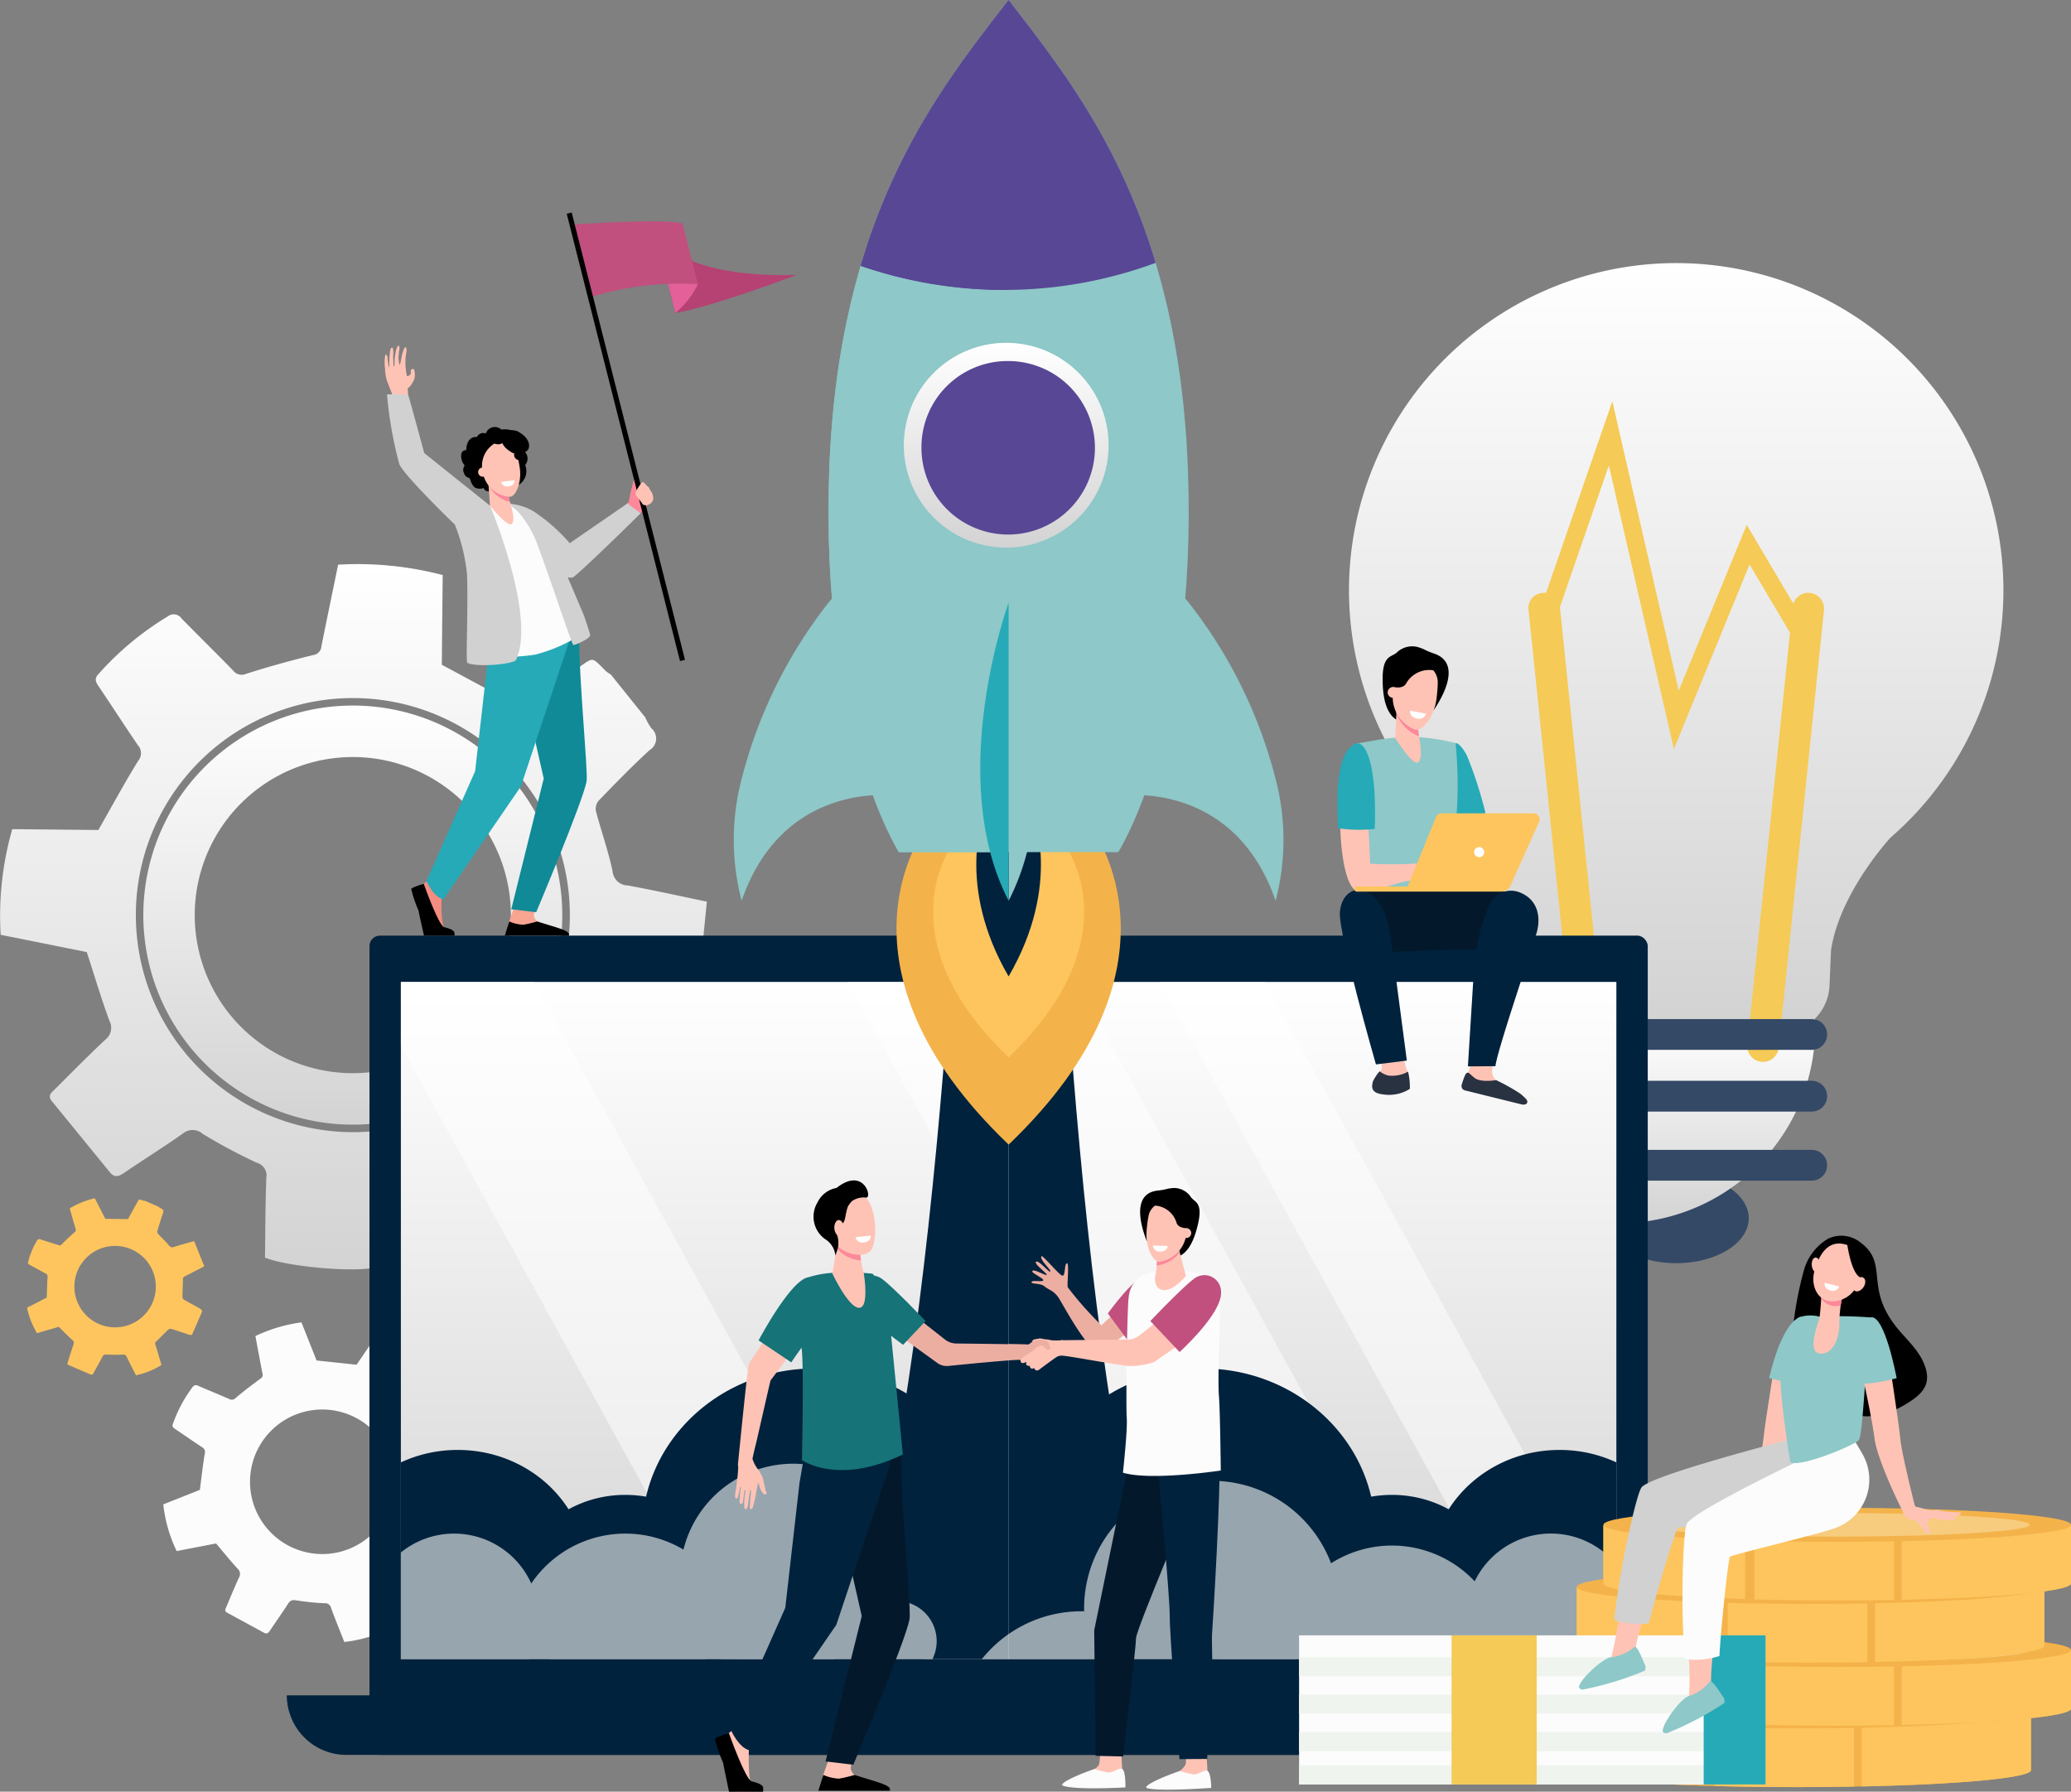 <svg xmlns="http://www.w3.org/2000/svg" xmlns:xlink="http://www.w3.org/1999/xlink" width="199.653" height="172.71" viewBox="0 0 199.653 172.71">
  <rect x="0" y="0" width="199.653" height="172.71" fill="#808080" stroke="none"/>
  <defs>
    <linearGradient id="linear-gradient" x1="0.5" x2="0.5" y2="1" gradientUnits="objectBoundingBox">
      <stop offset="0" stop-color="#fff"/>
      <stop offset="1" stop-color="#d3d3d3"/>
    </linearGradient>
  </defs>
  <g id="Grupo_46872" data-name="Grupo 46872" transform="translate(-475.526 -769)">
    <g id="Grupo_46851" data-name="Grupo 46851" transform="translate(605.573 794.365)">
      <path id="Trazado_97330" data-name="Trazado 97330" d="M696.312,1337.4c0,2.393-3.132,4.333-7,4.333s-7-1.94-7-4.333,3.132-4.333,7-4.333S696.312,1335.007,696.312,1337.4Z" transform="translate(-657.771 -1245.331)" fill="#344966"/>
      <path id="Trazado_97331" data-name="Trazado 97331" d="M591.436,895.5a31.545,31.545,0,0,0-20.661,55.382c.023.025,4.928,5.326,5.737,10.877l.147,3.4a4.768,4.768,0,0,0,1.235,3c.066.073.135.143.206.212h26.673c.071-.068.14-.139.206-.212a4.769,4.769,0,0,0,1.235-3l.147-3.4c.809-5.551,5.713-10.852,5.737-10.877A31.545,31.545,0,0,0,591.436,895.5Z" transform="translate(-559.891 -895.504)" fill="url(#linear-gradient)"/>
      <path id="Rectángulo_28272" data-name="Rectángulo 28272" d="M0,0H26.807a0,0,0,0,1,0,0V.744A18.939,18.939,0,0,1,7.868,19.684h0A7.868,7.868,0,0,1,0,11.816V0A0,0,0,0,1,0,0Z" transform="translate(18.141 72.87)" fill="url(#linear-gradient)"/>
      <g id="Grupo_46849" data-name="Grupo 46849" transform="translate(17.941 13.32)">
        <path id="Trazado_97333" data-name="Trazado 97333" d="M666.476,995.457l-6.268-27.339-5.5,15.9-1.613-.558,7.448-21.529,6.4,27.9,6.551-15.99,6.067,10.243-1.469.87-4.319-7.292Z" transform="translate(-653.094 -961.933)" fill="#f5ca56"/>
      </g>
      <g id="Grupo_46850" data-name="Grupo 46850" transform="translate(17.298 31.775)">
        <path id="Trazado_97334" data-name="Trazado 97334" d="M757.394,1099.179l-.15.016a1.442,1.442,0,0,1-1.583-1.286l-4.383-42.329a1.442,1.442,0,0,1,1.286-1.583l.151-.016a1.442,1.442,0,0,1,1.582,1.286l4.384,42.329A1.442,1.442,0,0,1,757.394,1099.179Z" transform="translate(-751.27 -1053.973)" fill="#f5ca56"/>
        <path id="Trazado_97335" data-name="Trazado 97335" d="M647.475,1099.216h0a1.517,1.517,0,0,0,1.666-1.353l4.368-42.179a1.518,1.518,0,0,0-1.353-1.666h0a1.518,1.518,0,0,0-1.666,1.353l-4.368,42.179A1.517,1.517,0,0,0,647.475,1099.216Z" transform="translate(-625.015 -1054.003)" fill="#f5ca56"/>
      </g>
      <path id="Trazado_97336" data-name="Trazado 97336" d="M672.247,1261.893H646.13a1.484,1.484,0,0,1-1.484-1.484h0a1.484,1.484,0,0,1,1.484-1.484h26.116a1.484,1.484,0,0,1,1.484,1.484h0A1.484,1.484,0,0,1,672.247,1261.893Z" transform="translate(-627.635 -1186.056)" fill="#344966"/>
      <path id="Trazado_97337" data-name="Trazado 97337" d="M672.247,1291.564H646.13a1.484,1.484,0,0,1-1.484-1.484h0a1.484,1.484,0,0,1,1.484-1.484h26.116a1.484,1.484,0,0,1,1.484,1.484h0A1.484,1.484,0,0,1,672.247,1291.564Z" transform="translate(-627.635 -1209.778)" fill="#344966"/>
      <path id="Trazado_97338" data-name="Trazado 97338" d="M672.247,1324.768H646.13a1.484,1.484,0,0,1-1.484-1.484h0a1.484,1.484,0,0,1,1.484-1.484h26.116a1.484,1.484,0,0,1,1.484,1.484h0A1.484,1.484,0,0,1,672.247,1324.768Z" transform="translate(-627.635 -1236.323)" fill="#344966"/>
    </g>
    <g id="Grupo_46852" data-name="Grupo 46852" transform="translate(475.526 823.384)">
      <path id="Trazado_97339" data-name="Trazado 97339" d="M1284.924,1144.684a20.2,20.2,0,1,1,4.324-28.244A20.227,20.227,0,0,1,1284.924,1144.684Zm-2.415-4.406h0a15.238,15.238,0,0,0,2.333-21.422h0a15.238,15.238,0,0,0-21.423-2.333h0a15.237,15.237,0,0,0-2.333,21.423h0A15.237,15.237,0,0,0,1282.509,1140.278Z" transform="translate(-1238.953 -1094.573)" fill="url(#linear-gradient)"/>
      <path id="Trazado_97340" data-name="Trazado 97340" d="M1234.5,1103.324c-.483.093-.8-.248-1.6-1.087-1.433-1.5-2.865-3-4.349-4.45a1.34,1.34,0,0,0-1.106-.238c-1.953.554-3.873,1.226-5.832,1.76-.607.165-.892.346-1.008,1-.465,2.609-1,5.2-1.508,7.776-2.387.374-8.326-.2-10.251-1.018.035-2.524.031-5.1.128-7.68a1.276,1.276,0,0,0-.938-1.471,53.183,53.183,0,0,1-5.188-2.772,1.463,1.463,0,0,0-1.887-.059c-1.886,1.335-3.853,2.556-5.762,3.86-.513.351-.908.386-1.305-.1q-2.8-3.43-5.6-6.862c-.459-.562.029-.875.343-1.189,1.587-1.587,3.165-3.184,4.8-4.717a1.451,1.451,0,0,0,.407-1.85c-.782-2.122-1.426-4.294-2.179-6.612l-8.3-1.664a30.273,30.273,0,0,1,1.118-10.183l8.3.081c1.337-2.346,2.527-4.547,3.841-6.671a1.141,1.141,0,0,0-.027-1.5c-1.288-1.879-2.517-3.8-3.792-5.686-.276-.408-.426-.729-.03-1.155a28.922,28.922,0,0,1,6.716-5.588.91.91,0,0,1,1.307.207c1.644,1.674,3.319,3.316,4.956,5a1.057,1.057,0,0,0,1.3.331c2.125-.682,4.283-1.272,6.451-1.807a.9.9,0,0,0,.783-.851c.521-2.6,1.061-5.194,1.608-7.857a32.48,32.48,0,0,1,10.081,1c-.029,2.938-.058,5.855-.084,8.648l7.467,4.019c1.7-1.116,3.638-2.416,5.6-3.684,1.613-1.04,1.282-1.2,2.729.259a3.173,3.173,0,0,0,.492.341l3.323,4.136a6.317,6.317,0,0,0,.58,1.042,1.3,1.3,0,0,1-.168,2.12c-1.7,1.558-3.311,3.224-4.917,4.884a1.227,1.227,0,0,0-.249.995c.511,1.931,1.191,3.823,1.6,5.774a1.5,1.5,0,0,0,1.465,1.388c2.47.449,4.922,1,7.629,1.56-.339,3.415-.669,6.745-1,10.114-.642.006-1.012.015-1.381.012-2.277-.022-4.812.246-7.088.183a1.144,1.144,0,0,0-1.2.786c-1.012,1.913-1.891,3.49-2.917,5.4a1.355,1.355,0,0,0,.052,1.145c.987,1.586,2.062,3.117,3.08,4.684.825,1.268,1.126,1.741.853,2.359Zm-4.8-12.412a20.92,20.92,0,1,0-15.549,3.818A20.784,20.784,0,0,0,1229.695,1090.913Z" transform="translate(-1183.3 -1040.225)" fill="url(#linear-gradient)"/>
    </g>
    <path id="Trazado_97341" data-name="Trazado 97341" d="M1320.411,1425.722l-2.086,3.765c-.188.124-.383.034-.867-.182-.865-.387-1.732-.774-2.61-1.131a.61.61,0,0,0-.509.091c-.731.572-1.428,1.189-2.164,1.753a.5.5,0,0,0-.254.6c.254,1.185.476,2.376.707,3.552a13.255,13.255,0,0,1-4.514,1.343c-.422-1.074-.87-2.165-1.274-3.272a.584.584,0,0,0-.651-.46,24.329,24.329,0,0,1-2.675-.275c-.359-.053-.59-.043-.809.3-.567.892-1.188,1.748-1.771,2.63-.156.237-.318.321-.57.183q-1.779-.967-3.556-1.935c-.292-.158-.139-.376-.061-.563.4-.946.789-1.895,1.217-2.827a.663.663,0,0,0-.147-.854c-.7-.763-1.347-1.57-2.066-2.421l-3.8.732a13.839,13.839,0,0,1-1.288-4.5l3.526-1.4c.16-1.224.283-2.362.471-3.488a.522.522,0,0,0-.271-.631c-.87-.572-1.723-1.172-2.589-1.75-.187-.125-.307-.235-.213-.484a13.229,13.229,0,0,1,1.876-3.527.416.416,0,0,1,.589-.138c.985.424,1.979.829,2.962,1.257a.482.482,0,0,0,.606-.084c.782-.656,1.592-1.279,2.417-1.88a.411.411,0,0,0,.184-.5c-.229-1.19-.45-2.382-.678-3.6a14.823,14.823,0,0,1,4.439-1.32l1.46,3.674,3.855.409c.524-.766,1.122-1.652,1.734-2.528.5-.719.335-.728,1.2-.362a1.455,1.455,0,0,0,.267.059l2.122,1.175a2.964,2.964,0,0,0,.426.341.6.6,0,0,1,.3.926c-.451.954-.843,1.937-1.236,2.918a.559.559,0,0,0,.067.464c.55.729,1.165,1.412,1.675,2.167a.686.686,0,0,0,.86.334c1.123-.237,2.256-.429,3.5-.659.447,1.5.884,2.97,1.325,4.453-.271.114-.425.182-.582.244-.968.384-1.932.778-2.906,1.145-.277.1-.344.253-.372.54-.1.985-.258,1.963-.362,2.947a.62.62,0,0,0,.22.476c.692.5,1.411.962,2.114,1.449C1320.21,1425.266,1320.419,1425.414,1320.411,1425.722Zm-8.328-2.275a6.966,6.966,0,0,0-2.719-9.469h0a6.966,6.966,0,0,0-9.469,2.719h0a6.966,6.966,0,0,0,2.719,9.469h0a6.966,6.966,0,0,0,9.469-2.719Z" transform="translate(-799.395 -508.236)" fill="#fcfcfc"/>
    <rect id="Rectángulo_28273" data-name="Rectángulo 28273" width="123.23" height="78.973" rx="1" transform="translate(511.146 859.19)" fill="#00223d"/>
    <rect id="Rectángulo_28274" data-name="Rectángulo 28274" width="117.18" height="65.285" transform="translate(514.171 863.652)" fill="url(#linear-gradient)"/>
    <path id="Trazado_97342" data-name="Trazado 97342" d="M696.917,1589.808H828.044a2.293,2.293,0,0,0,2.293-2.293v-3.439H691.185A5.732,5.732,0,0,0,696.917,1589.808Z" transform="translate(-187.999 -651.644)" fill="#00223d"/>
    <path id="Trazado_97343" data-name="Trazado 97343" d="M691.424,1585.668a5.452,5.452,0,0,1-.239-1.593H830.336a5.44,5.44,0,0,1-.239,1.593Z" transform="translate(-187.999 -651.644)" fill="#00223d" opacity="0.6"/>
    <path id="Trazado_97344" data-name="Trazado 97344" d="M1136.041,1306.34h-16.206l-32.535-59.127v-6.158h12.817Z" transform="translate(-573.129 -377.403)" fill="#fff" opacity="0.5" style="mix-blend-mode: soft-light;isolation: isolate"/>
    <path id="Trazado_97345" data-name="Trazado 97345" d="M884.246,1306.34h-22.1l-35.923-65.286h22.1Z" transform="translate(-268.986 -377.403)" fill="#fff" opacity="0.5" style="mix-blend-mode: soft-light;isolation: isolate"/>
    <path id="Trazado_97346" data-name="Trazado 97346" d="M745.974,1241.055h10.171L790,1302.591v3.75H781.9Z" transform="translate(-158.653 -377.403)" fill="#fff" opacity="0.5" style="mix-blend-mode: soft-light;isolation: isolate"/>
    <path id="Trazado_97347" data-name="Trazado 97347" d="M1441.7,1356l-.969,2.223c-.1.079-.213.04-.5-.056-.506-.171-1.013-.342-1.525-.495a.344.344,0,0,0-.28.078c-.379.36-.737.743-1.12,1.1a.283.283,0,0,0-.111.348c.206.651.394,1.308.586,1.955a7.487,7.487,0,0,1-2.46.994c-.294-.58-.6-1.168-.89-1.767a.329.329,0,0,0-.39-.224,13.67,13.67,0,0,1-1.515-.012c-.2-.011-.333.007-.438.212-.27.53-.573,1.044-.853,1.569-.075.141-.161.2-.31.133l-2.1-.9c-.172-.074-.1-.2-.064-.312.172-.552.341-1.105.531-1.651a.374.374,0,0,0-.128-.471c-.432-.39-.839-.809-1.288-1.248l-2.093.613a7.806,7.806,0,0,1-.963-2.456l1.9-.974c.024-.7.033-1.34.078-1.981a.3.3,0,0,0-.186-.34c-.518-.274-1.028-.565-1.545-.843-.112-.06-.184-.115-.145-.26a7.462,7.462,0,0,1,.864-2.078.235.235,0,0,1,.323-.109c.575.185,1.154.359,1.728.547a.272.272,0,0,0,.336-.08c.4-.41.825-.8,1.256-1.183a.232.232,0,0,0,.077-.288c-.192-.655-.379-1.312-.573-1.985a8.363,8.363,0,0,1,2.42-.977l1.015,1.983,2.184.024c.253-.458.541-.986.837-1.51.244-.43.149-.427.653-.267a.845.845,0,0,0,.153.019l1.252.546a1.61,1.61,0,0,0,.257.168c.242.1.312.235.215.5-.2.559-.37,1.131-.537,1.7a.315.315,0,0,0,.062.257c.348.38.729.73,1.056,1.126a.386.386,0,0,0,.5.141c.617-.193,1.242-.361,1.927-.556l.981,2.427c-.146.078-.229.125-.314.168-.522.267-1.042.539-1.569.8a.3.3,0,0,0-.18.324c0,.557-.04,1.114-.046,1.672a.347.347,0,0,0,.148.255c.415.244.843.465,1.263.7C1441.564,1355.757,1441.689,1355.828,1441.7,1356Zm-4.792-.832a3.925,3.925,0,0,0-2.03-5.166h0a3.925,3.925,0,0,0-5.167,2.03h0a3.925,3.925,0,0,0,2.03,5.166h0a3.925,3.925,0,0,0,5.166-2.03Z" transform="translate(-946.687 -460.576)" fill="#fec55e"/>
    <path id="Trazado_97348" data-name="Trazado 97348" d="M959.854,1124.885s2.517,71.771,12.193,87H955.462v-88.974Z" transform="translate(-382.7 -282.951)" fill="#00223d"/>
    <path id="Trazado_97349" data-name="Trazado 97349" d="M758.435,1466.055a12.98,12.98,0,0,1,5.482,1.2v18.969H749.655a11.461,11.461,0,0,1-3.681-8.372C745.974,1471.337,751.553,1466.055,758.435,1466.055Z" transform="translate(-132.566 -557.288)" fill="#00223d"/>
    <path id="Trazado_97350" data-name="Trazado 97350" d="M810.389,1487.658c6.024,0,10.907,4.624,10.907,10.327a9.884,9.884,0,0,1-1.682,5.512h-18.45a9.882,9.882,0,0,1-1.682-5.512C799.482,1492.281,804.365,1487.658,810.389,1487.658Z" transform="translate(-200.674 -574.559)" fill="#00223d"/>
    <path id="Trazado_97351" data-name="Trazado 97351" d="M878.58,1426.878c9.193,0,16.645,7.056,16.645,15.76a15.432,15.432,0,0,1-6.194,12.266h-20.9a15.432,15.432,0,0,1-6.194-12.266C861.935,1433.934,869.387,1426.878,878.58,1426.878Z" transform="translate(-287.125 -525.966)" fill="#00223d"/>
    <path id="Trazado_97352" data-name="Trazado 97352" d="M1050.595,1124.885s-2.74,71.771-12.417,87h16.809v-88.974Z" transform="translate(-482.225 -282.951)" fill="#00223d"/>
    <path id="Trazado_97353" data-name="Trazado 97353" d="M1246.375,1466.055a12.984,12.984,0,0,0-5.483,1.2v18.969h14.263a11.46,11.46,0,0,0,3.681-8.372C1258.836,1471.337,1253.257,1466.055,1246.375,1466.055Z" transform="translate(-726.72 -557.288)" fill="#00223d"/>
    <path id="Trazado_97354" data-name="Trazado 97354" d="M1178.985,1487.658c-6.024,0-10.907,4.624-10.907,10.327a9.884,9.884,0,0,0,1.682,5.512h18.45a9.882,9.882,0,0,0,1.682-5.512C1189.893,1492.281,1185.009,1487.658,1178.985,1487.658Z" transform="translate(-643.178 -574.559)" fill="#00223d"/>
    <path id="Trazado_97355" data-name="Trazado 97355" d="M1065.039,1426.878c-9.193,0-16.645,7.056-16.645,15.76a15.432,15.432,0,0,0,6.194,12.266h20.9a15.432,15.432,0,0,0,6.194-12.266C1081.684,1433.934,1074.232,1426.878,1065.039,1426.878Z" transform="translate(-510.971 -525.966)" fill="#00223d"/>
    <g id="Grupo_46853" data-name="Grupo 46853" transform="translate(546.266 769)">
      <path id="Trazado_97356" data-name="Trazado 97356" d="M986.988,1154.836l8.1-3.307,8.1,3.307s9.878,13.142-8.1,30.325C977.11,1167.978,986.988,1154.836,986.988,1154.836Z" transform="translate(-968.592 -1074.828)" fill="#f4b34a"/>
      <path id="Trazado_97357" data-name="Trazado 97357" d="M1003.726,1166.624l5.451-2.225,5.451,2.225s6.648,8.845-5.451,20.409C997.078,1175.47,1003.726,1166.624,1003.726,1166.624Z" transform="translate(-982.682 -1085.117)" fill="#fec55e"/>
      <path id="Trazado_97358" data-name="Trazado 97358" d="M1023.422,1153.242l2.334-1.713,2.335,1.713s2.847,6.807-2.335,15.707C1020.575,1160.049,1023.422,1153.242,1023.422,1153.242Z" transform="translate(-999.262 -1074.828)" fill="#00223d"/>
      <path id="Trazado_97359" data-name="Trazado 97359" d="M1107.552,1068.672s-10.705-1.514-14.719,10.13h0a23.17,23.17,0,0,1,.063-11.986,45.82,45.82,0,0,1,8.31-16.752C1109.559,1039.906,1107.552,1068.672,1107.552,1068.672Z" transform="translate(-1092.076 -991.971)" fill="#8ec8c8"/>
      <path id="Trazado_97360" data-name="Trazado 97360" d="M906.251,1068.672s10.705-1.514,14.719,10.13h0a23.167,23.167,0,0,0-.063-11.986,45.828,45.828,0,0,0-8.31-16.752C904.243,1039.906,906.251,1068.672,906.251,1068.672Z" transform="translate(-868.737 -991.971)" fill="#8ec8c8"/>
      <path id="Trazado_97361" data-name="Trazado 97361" d="M951.643,814.473c.865-24.82,10.384-36.506,17.3-45.473,6.919,8.967,16.425,20.653,17.29,45.473s-6.724,36.669-6.724,36.669H958.367S950.778,839.293,951.643,814.473Z" transform="translate(-942.444 -769)" fill="#8ec8c8"/>
      <path id="Trazado_97362" data-name="Trazado 97362" d="M1024.537,1087.462v-28.738S1030.691,1075.57,1024.537,1087.462Z" transform="translate(-998.042 -1000.631)" fill="#8ec8c8"/>
      <path id="Trazado_97363" data-name="Trazado 97363" d="M1038.455,814.722c.863-24.763,10.34-36.452,17.255-45.411v82.08H1045.18S1037.591,839.542,1038.455,814.722Z" transform="translate(-1029.257 -769.249)" fill="#8ec8c8"/>
      <path id="Trazado_97364" data-name="Trazado 97364" d="M967.472,794.626c3.562-12.055,9.525-19.48,14.267-25.626,4.7,6.1,10.6,13.453,14.171,25.337A42.23,42.23,0,0,1,967.472,794.626Z" transform="translate(-955.238 -769)" fill="#584795"/>
      <path id="Trazado_97365" data-name="Trazado 97365" d="M1052.606,769.311v27.877a43.52,43.52,0,0,1-14.219-2.313C1041.936,782.86,1047.872,775.445,1052.606,769.311Z" transform="translate(-1026.153 -769.249)" fill="#584795"/>
      <path id="Trazado_97366" data-name="Trazado 97366" d="M1040.913,1058.723v28.738C1034.759,1075.569,1040.913,1058.723,1040.913,1058.723Z" transform="translate(-1014.418 -1000.63)" fill="#26aab7"/>
      <path id="Trazado_97367" data-name="Trazado 97367" d="M995.643,953.536a10,10,0,0,0,3.965.813,9.87,9.87,0,1,0-3.965-.813Z" transform="translate(-973.303 -901.562)" fill="url(#linear-gradient)"/>
      <path id="Trazado_97368" data-name="Trazado 97368" d="M996.686,950.811a8.362,8.362,0,1,0,8.361-8.242A8.3,8.3,0,0,0,996.686,950.811Z" transform="translate(-978.594 -907.766)" fill="#584795"/>
    </g>
    <path id="Trazado_97369" data-name="Trazado 97369" d="M807.151,1498.169H745.974a12.278,12.278,0,0,1,9.607-4.619c.086,0,.171,0,.257,0,0-.085,0-.171,0-.257a12.3,12.3,0,0,1,23.806-4.369,10.949,10.949,0,0,1,13.848,1.739,8.158,8.158,0,0,1,13.662-1.609Z" transform="translate(-175.8 -569.231)" fill="#fcfcfc" opacity="0.6"/>
    <path id="Trazado_97370" data-name="Trazado 97370" d="M1072.768,1491.568v-10.289a8.155,8.155,0,0,1,12.57,2.991,10.951,10.951,0,0,1,14.671-3.266,10.913,10.913,0,0,1,21.24,5.017,3.871,3.871,0,0,1,2.76,5.547Z" transform="translate(-558.596 -562.63)" fill="#fcfcfc" opacity="0.6"/>
    <g id="Grupo_46855" data-name="Grupo 46855" transform="translate(604.456 831.314)">
      <path id="Trazado_97371" data-name="Trazado 97371" d="M810.242,1126.226c.142.006.532.137,1.1,1.212a40.407,40.407,0,0,1,1.79,5.526l-3.173,1.182-.407-.866-.671-6.672S810.2,1126.224,810.242,1126.226Z" transform="translate(-798.852 -1116.912)" fill="#26aab7"/>
      <path id="Trazado_97372" data-name="Trazado 97372" d="M827.925,1123.241a19.38,19.38,0,0,1,4.194.6s.765,6.578-.689,11.578c-.326,1.119.269,4.638.269,4.638l-9.4-.124s1.114-8.509.694-9.883a38.319,38.319,0,0,1-.43-6.164l2.112-.364A21.267,21.267,0,0,1,827.925,1123.241Z" transform="translate(-820.728 -1114.525)" fill="#8ec8c8"/>
      <path id="Trazado_97373" data-name="Trazado 97373" d="M848.59,1268a12.66,12.66,0,0,0,.59,3.065c.382.665-.02,1.795-.04,1.95s-.805.376-2.053.244-1.228-.421-1.127-.886.765-1.064.805-1.507a11.592,11.592,0,0,0-.383-2.038Z" transform="translate(-842.489 -1230.257)" fill="#ffc3b5"/>
      <path id="Trazado_97374" data-name="Trazado 97374" d="M797.326,1196.633s6.49-.36,7.939.517-1.03,5.185-1.03,5.185-4.515-.208-13.36.3c-2.095.121-2.275-5.461-1.884-5.923S797.326,1196.633,797.326,1196.633Z" transform="translate(-787.416 -1173.084)" fill="#03192b"/>
      <path id="Trazado_97375" data-name="Trazado 97375" d="M846.334,1286.239c-1.285-.137-1.126-.768-1.023-1.247a4.245,4.245,0,0,1,.653-.989,2.144,2.144,0,0,0,.86.418,3.212,3.212,0,0,0,1.88-.38,6.226,6.226,0,0,1,.172,1.658A3.738,3.738,0,0,1,846.334,1286.239Z" transform="translate(-841.891 -1243.053)" fill="#293241"/>
      <path id="Trazado_97376" data-name="Trazado 97376" d="M851.638,1201.532c.259,1.962,1.543,11.729,1.543,11.729l-2.979.37s-3.663-12.749-3.475-14.7,1.559-2.114,1.559-2.114S850.951,1196.339,851.638,1201.532Z" transform="translate(-846.486 -1173.341)" fill="#00223d"/>
      <path id="Trazado_97377" data-name="Trazado 97377" d="M818.471,1130.055c.879-.33,1.309,7.59,1.428,10.851a38.379,38.379,0,0,0,4.945-.05c.318-.024,1.051-.292,1.366-.333a3.168,3.168,0,0,1,.777-.037,14.642,14.642,0,0,1,1.82.819c.172.181.637.635.559.833s-.9-.549-.9-.549l-.4-.223c.5.485,1.444,1.124,1.308,1.357s-.988-.421-1.6-.864c.522.472,1.171,1.316,1.022,1.448-.134.118-.872-.859-1.662-1.141-.292-.1-.584.185-.814.22a1.658,1.658,0,0,1-.6.033l-.854-.242c-.291.026-.3.2-.592.261-.341.073-.9.149-1.335.255a23.076,23.076,0,0,1-4.1.9C816.528,1143.585,816.393,1130.834,818.471,1130.055Z" transform="translate(-816.739 -1119.966)" fill="#ffc3b5"/>
      <path id="Trazado_97378" data-name="Trazado 97378" d="M862.073,1134.539c-.165-3.339-.141-7.454,1.731-8.156.738-.277,2.041,1.389,1.806,8.224A14.046,14.046,0,0,1,862.073,1134.539Z" transform="translate(-862.009 -1117.015)" fill="#26aab7"/>
      <path id="Trazado_97379" data-name="Trazado 97379" d="M796,1279.305a1.623,1.623,0,0,0-.091,1.4c.338.637,2.114,1.574,2.3,1.919a.837.837,0,0,1,.113.59l-5.274-1.293.4-1.589.493-1.1Z" transform="translate(-780.878 -1239.237)" fill="#ffc3b5"/>
      <path id="Trazado_97380" data-name="Trazado 97380" d="M792.124,1285.423s-1.482.257-2.07-.212-.549-.555-.765-.474c-.139.052-.352.685-.485,1.131a.433.433,0,0,0,.312.545l5.491,1.357c.417.08.694-.181.413-.515a4.953,4.953,0,0,0-.567-.527A19.069,19.069,0,0,0,792.124,1285.423Z" transform="translate(-776.821 -1243.618)" fill="#293241"/>
      <path id="Trazado_97381" data-name="Trazado 97381" d="M785.46,1198.7a2.249,2.249,0,0,1,3.052-1.341c1.6.661,2.031,2.283,1.526,3.945s-3.831,11.43-3.947,12.773l-2.655.018s.482-7.735.6-9.6A18.109,18.109,0,0,1,785.46,1198.7Z" transform="translate(-770.854 -1173.616)" fill="#00223d"/>
      <path id="Trazado_97382" data-name="Trazado 97382" d="M800.164,1160.022h-8.876a.578.578,0,0,0-.536.36l-2.733,6.688h-4.893a.248.248,0,0,0-.248.248h0a.248.248,0,0,0,.248.249h13.927a.973.973,0,0,0,.887-.576l2.752-6.151A.581.581,0,0,0,800.164,1160.022Z" transform="translate(-781.248 -1143.932)" fill="#fec55e"/>
      <path id="Trazado_97383" data-name="Trazado 97383" d="M810.5,1176.864a.489.489,0,1,1-.366-.639A.522.522,0,0,1,810.5,1176.864Z" transform="translate(-796.365 -1156.879)" fill="#fff"/>
      <g id="Grupo_46854" data-name="Grupo 46854" transform="translate(4.365)">
        <path id="Trazado_97384" data-name="Trazado 97384" d="M831.553,1080.456a6.8,6.8,0,0,1-.785-.314,3.947,3.947,0,0,0-.9-.338,2.16,2.16,0,0,0-1.816.485c-.585.635-1.626.115-1.416,3.441.237,3.765,2.331,3.352,2.381,3.288s1.867-2.409,1.867-2.409.635,1.39.635,1.338S834.767,1081.538,831.553,1080.456Z" transform="translate(-826.613 -1079.776)"/>
        <path id="Trazado_97385" data-name="Trazado 97385" d="M842.126,1108.833l.181,1.346s.4,1.938-.116,2.312-2.215-2.368-2.215-2.368l.179-3.409Z" transform="translate(-838.774 -1101.313)" fill="#ffc3b5"/>
        <path id="Trazado_97386" data-name="Trazado 97386" d="M840.86,1107.819a3.86,3.86,0,0,0,2.182,2.155l-.153-1.141-1.971-2.119Z" transform="translate(-839.538 -1101.313)" fill="#fc8899"/>
        <path id="Trazado_97387" data-name="Trazado 97387" d="M834.127,1088.121a1.794,1.794,0,0,1,2.066,1.814,13.66,13.66,0,0,1-.151,1.726c-.24,1.553-1.3,2.921-2,2.8a3.367,3.367,0,0,1-2.153-3.672A2.971,2.971,0,0,1,834.127,1088.121Z" transform="translate(-830.882 -1086.429)" fill="#ffc3b5"/>
        <path id="Trazado_97388" data-name="Trazado 97388" d="M851.859,1099.985a.522.522,0,1,1-.4-.706A.578.578,0,0,1,851.859,1099.985Z" transform="translate(-850.367 -1095.363)" fill="#ffc3b5"/>
        <path id="Trazado_97389" data-name="Trazado 97389" d="M830.967,1088.29s.847.211,1.161-.334a2.558,2.558,0,0,1,2.868-1.233c1.429.487-1.258-1.186-1.372-1.186l-1.486-.009s-1.057.87-1.1.965-.343,1.138-.343,1.138Z" transform="translate(-829.872 -1084.375)"/>
      </g>
      <path id="Trazado_97390" data-name="Trazado 97390" d="M837.466,1110.641l1.541.294a.686.686,0,0,1-.829.471C837.348,1111.272,837.466,1110.641,837.466,1110.641Z" transform="translate(-830.456 -1104.452)" fill="#fff"/>
    </g>
    <g id="Grupo_46857" data-name="Grupo 46857" transform="translate(626.245 932.336)">
      <path id="Trazado_97391" data-name="Trazado 97391" d="M591.706,1592.063v5.6c0,.9-10.091,1.638-22.539,1.638s-22.539-.733-22.539-1.638v-5.6Z" transform="translate(-546.629 -1590.366)" fill="#f4b34a"/>
      <g id="Grupo_46856" data-name="Grupo 46856" transform="translate(0 1.697)">
        <path id="Trazado_97392" data-name="Trazado 97392" d="M546.629,1599.232v-7.17H562.94v5.6C562.94,1598.406,556.048,1599.036,546.629,1599.232Z" transform="translate(-517.863 -1592.063)" fill="#fec55e"/>
        <path id="Trazado_97393" data-name="Trazado 97393" d="M645.212,1599.247c-1.751.031-3.583.049-5.469.049-2.81,0-5.5-.037-7.981-.106v-7.127h13.45Z" transform="translate(-617.205 -1592.063)" fill="#fec55e"/>
        <path id="Trazado_97394" data-name="Trazado 97394" d="M717,1599.164c-8.03-.25-13.654-.831-13.654-1.506v-5.6H717Z" transform="translate(-703.344 -1592.063)" fill="#eab054"/>
      </g>
      <path id="Trazado_97395" data-name="Trazado 97395" d="M546.629,1585.236c0,.9,10.091,1.638,22.539,1.638s22.539-.733,22.539-1.638-10.091-1.638-22.539-1.638S546.629,1584.331,546.629,1585.236Z" transform="translate(-546.629 -1583.598)" fill="#f4b34a"/>
      <path id="Trazado_97396" data-name="Trazado 97396" d="M566.471,1587.238c0,.628,8.31,1.136,18.56,1.136s18.56-.508,18.56-1.136-8.31-1.135-18.56-1.135S566.471,1586.611,566.471,1587.238Z" transform="translate(-562.492 -1585.601)" fill="#f7cc7f"/>
    </g>
    <g id="Grupo_46859" data-name="Grupo 46859" transform="translate(630.101 926.415)">
      <path id="Trazado_97397" data-name="Trazado 97397" d="M572.475,1562.534v5.595c0,.9-10.091,1.638-22.539,1.638s-22.538-.733-22.538-1.638v-5.595Z" transform="translate(-527.398 -1560.837)" fill="#f4b34a"/>
      <g id="Grupo_46858" data-name="Grupo 46858" transform="translate(0 1.697)">
        <path id="Trazado_97398" data-name="Trazado 97398" d="M527.4,1569.7v-7.17h16.311v5.595C543.709,1568.876,536.817,1569.507,527.4,1569.7Z" transform="translate(-498.632 -1562.534)" fill="#fec55e"/>
        <path id="Trazado_97399" data-name="Trazado 97399" d="M625.98,1569.719c-1.751.032-3.582.048-5.469.048-2.81,0-5.5-.037-7.981-.105v-7.127h13.45Z" transform="translate(-597.973 -1562.534)" fill="#fec55e"/>
        <path id="Trazado_97400" data-name="Trazado 97400" d="M697.766,1569.635c-8.03-.25-13.654-.83-13.654-1.506v-5.595h13.654Z" transform="translate(-684.112 -1562.534)" fill="#eab054"/>
      </g>
      <ellipse id="Elipse_3874" data-name="Elipse 3874" cx="22.539" cy="1.638" rx="22.539" ry="1.638" transform="translate(0 0)" fill="#f4b34a"/>
      <ellipse id="Elipse_3875" data-name="Elipse 3875" cx="18.56" cy="1.136" rx="18.56" ry="1.136" transform="translate(3.979 0.502)" fill="#f7cc7f"/>
    </g>
    <g id="Grupo_46861" data-name="Grupo 46861" transform="translate(627.532 920.337)">
      <path id="Trazado_97401" data-name="Trazado 97401" d="M585.288,1532.221v5.595c0,.9-10.091,1.638-22.538,1.638s-22.539-.733-22.539-1.638v-5.595Z" transform="translate(-540.211 -1530.524)" fill="#f4b34a"/>
      <g id="Grupo_46860" data-name="Grupo 46860" transform="translate(0 1.697)">
        <path id="Trazado_97402" data-name="Trazado 97402" d="M540.211,1539.39v-7.17h16.311v5.595C556.522,1538.563,549.63,1539.194,540.211,1539.39Z" transform="translate(-511.444 -1532.221)" fill="#fec55e"/>
        <path id="Trazado_97403" data-name="Trazado 97403" d="M638.794,1539.405c-1.751.032-3.583.048-5.469.048-2.81,0-5.5-.037-7.981-.105v-7.127h13.45Z" transform="translate(-610.787 -1532.221)" fill="#fec55e"/>
        <path id="Trazado_97404" data-name="Trazado 97404" d="M710.58,1539.322c-8.03-.251-13.654-.831-13.654-1.506v-5.595H710.58Z" transform="translate(-696.926 -1532.221)" fill="#fec55e"/>
      </g>
      <ellipse id="Elipse_3876" data-name="Elipse 3876" cx="22.539" cy="1.638" rx="22.539" ry="1.638" transform="translate(0 0)" fill="#f4b34a"/>
      <ellipse id="Elipse_3877" data-name="Elipse 3877" cx="18.56" cy="1.136" rx="18.56" ry="1.136" transform="translate(3.979 0.502)" fill="#f7cc7f"/>
    </g>
    <g id="Grupo_46863" data-name="Grupo 46863" transform="translate(630.101 914.342)">
      <path id="Trazado_97405" data-name="Trazado 97405" d="M572.475,1502.322v5.6c0,.9-10.091,1.638-22.539,1.638s-22.538-.733-22.538-1.638v-5.6Z" transform="translate(-527.398 -1500.625)" fill="#f4b34a"/>
      <g id="Grupo_46862" data-name="Grupo 46862" transform="translate(0 1.697)">
        <path id="Trazado_97406" data-name="Trazado 97406" d="M527.4,1509.491v-7.17h16.311v5.6C543.709,1508.665,536.817,1509.3,527.4,1509.491Z" transform="translate(-498.632 -1502.322)" fill="#fec55e"/>
        <path id="Trazado_97407" data-name="Trazado 97407" d="M625.98,1509.506c-1.751.031-3.582.049-5.469.049-2.81,0-5.5-.038-7.981-.106v-7.127h13.45Z" transform="translate(-597.973 -1502.322)" fill="#fec55e"/>
        <path id="Trazado_97408" data-name="Trazado 97408" d="M697.766,1509.423c-8.03-.251-13.654-.831-13.654-1.506v-5.6h13.654Z" transform="translate(-684.112 -1502.322)" fill="#fec55e"/>
      </g>
      <path id="Trazado_97409" data-name="Trazado 97409" d="M527.4,1495.5c0,.9,10.091,1.638,22.538,1.638s22.539-.733,22.539-1.638-10.091-1.638-22.539-1.638S527.4,1494.592,527.4,1495.5Z" transform="translate(-527.398 -1493.858)" fill="#f4b34a"/>
      <path id="Trazado_97410" data-name="Trazado 97410" d="M547.24,1497.5c0,.628,8.31,1.136,18.56,1.136s18.56-.508,18.56-1.136-8.31-1.135-18.56-1.135S547.24,1496.871,547.24,1497.5Z" transform="translate(-543.262 -1495.861)" fill="#f7cc7f"/>
    </g>
    <g id="Grupo_46865" data-name="Grupo 46865" transform="translate(600.763 926.64)">
      <rect id="Rectángulo_28275" data-name="Rectángulo 28275" width="39.484" height="14.371" transform="translate(0)" fill="#fcfcfc"/>
      <g id="Grupo_46864" data-name="Grupo 46864" transform="translate(0)">
        <rect id="Rectángulo_28276" data-name="Rectángulo 28276" width="39.484" height="1.849" transform="translate(0 2.094)" fill="#eff4ef"/>
        <rect id="Rectángulo_28277" data-name="Rectángulo 28277" width="39.484" height="1.849" transform="translate(0 5.705)" fill="#eff4ef"/>
        <rect id="Rectángulo_28278" data-name="Rectángulo 28278" width="39.484" height="1.849" transform="translate(0 9.317)" fill="#eff4ef"/>
        <rect id="Rectángulo_28279" data-name="Rectángulo 28279" width="39.484" height="1.849" transform="translate(0 12.522)" fill="#eff4ef"/>
        <rect id="Rectángulo_28280" data-name="Rectángulo 28280" width="8.212" height="14.371" transform="translate(14.698)" fill="#f5ca56"/>
      </g>
      <rect id="Rectángulo_28281" data-name="Rectángulo 28281" width="5.963" height="14.371" transform="translate(39.005)" fill="#26aab7"/>
    </g>
    <g id="Grupo_46866" data-name="Grupo 46866" transform="translate(627.754 888.114)">
      <path id="Trazado_97411" data-name="Trazado 97411" d="M597.678,1366.416a5.126,5.126,0,0,1,2.353-3.08,2.962,2.962,0,0,1,3.143.4c2.7,2.028.347,4.263,3.417,8.109.954,1.2,2.109,2.16,2.68,3.561.8,1.96-.153,2.9-1.68,3.84-7.308,4.492-11.139-4.731-11-6.841A33.967,33.967,0,0,1,597.678,1366.416Z" transform="translate(-576.009 -1363.053)"/>
      <path id="Trazado_97412" data-name="Trazado 97412" d="M655.742,1436.552c.308-.049,1.057-.585,1.321-.634.2-.038.647-.1.836-.132.231-.863,1.4-5.569,1.536-6.948.142-1.494,1.2-7.958,1.2-7.958l2.736.5s-1.136,4.973-1.45,7.384c-.27,2.071-2.542,6.728-2.831,7.219,0,.012,0,.023,0,.036-.044.731-.4.487-.4.487l-.572.146s-2.025.2-2.157.244S655.434,1436.6,655.742,1436.552Z" transform="translate(-641.657 -1409.285)" fill="#ffc3b5"/>
      <path id="Trazado_97413" data-name="Trazado 97413" d="M650.55,1402.034c-1.934.656-3.034,5.914-3.034,5.914s3.034.847,3.812.4c0,0,.883-3.912,1.2-3.775Z" transform="translate(-629.187 -1394.218)" fill="#8ec8c8"/>
      <path id="Trazado_97414" data-name="Trazado 97414" d="M737.18,1544.352a20.708,20.708,0,0,0-.927,3.246c-.013.087.11.512.1.6a5.485,5.485,0,0,1-4.359,2.079,24.7,24.7,0,0,0,1.894-1.649,28.709,28.709,0,0,0,.756-4.267C735.553,1544.784,736.171,1544.45,737.18,1544.352Z" transform="translate(-730.779 -1508)" fill="#ffc3b5"/>
      <path id="Trazado_97415" data-name="Trazado 97415" d="M654.842,1457.265l2.614,7.362s-4.2.791-5.771,1.079-10.344.672-10.567.827c-.165.116-1.978,5.978-2.787,9.211a7.6,7.6,0,0,1-3.327-.329c.452-4.625,2.084-11.952,2.607-12.75C638.462,1461.364,654.842,1457.265,654.842,1457.265Z" transform="translate(-631.607 -1438.374)" fill="#d1d1d1"/>
      <path id="Trazado_97416" data-name="Trazado 97416" d="M702.952,1560.446a20.662,20.662,0,0,0-.3,3.362c0,.089.2.482.21.574a5.485,5.485,0,0,1-3.892,2.858,24.45,24.45,0,0,0,1.551-1.974,28.6,28.6,0,0,0-.057-4.333C701.435,1561.176,701.979,1560.732,702.952,1560.446Z" transform="translate(-689.929 -1520.866)" fill="#ffc3b5"/>
      <path id="Trazado_97417" data-name="Trazado 97417" d="M640.679,1459.17l1.014,1.732a4.962,4.962,0,0,1-2.488,7.133l-.045.017c-1.489.577-10.036,2.6-10.225,2.792-.14.145-.822,6.243-1.012,9.569a7.6,7.6,0,0,1-3.33.3c-.423-4.628-.192-12.131.171-13.013C625.358,1466.266,640.679,1459.17,640.679,1459.17Z" transform="translate(-614.393 -1439.897)" fill="#fcfcfc"/>
      <path id="Trazado_97418" data-name="Trazado 97418" d="M698.456,1577.349c.227-.251,1.063,1.132,1.272,1.427a.662.662,0,0,1,.14.634,30.77,30.77,0,0,1-5.554,2.913.539.539,0,0,1-.322-.086c-.42-.372,1.513-3.116,2.381-3.477A4.164,4.164,0,0,0,698.456,1577.349Z" transform="translate(-685.866 -1534.356)" fill="#8ec8c8"/>
      <path id="Trazado_97419" data-name="Trazado 97419" d="M737.3,1560.714c.271-.2.832,1.311.982,1.64a.66.66,0,0,1,.019.649,30.715,30.715,0,0,1-6,1.821.54.54,0,0,1-.3-.145c-.343-.444,2.07-2.777,2.99-2.969A4.161,4.161,0,0,0,737.3,1560.714Z" transform="translate(-731.969 -1521.066)" fill="#8ec8c8"/>
      <path id="Trazado_97420" data-name="Trazado 97420" d="M627.6,1401.515h0a.723.723,0,0,1-.2-.04,3.369,3.369,0,0,0-1.756.1c-.743.313-1.9,3.243-1.826,6.251.027.459.055.871.079,1.158.188,2.272.839,6.534.874,6.557.887.571,6.236-1.642,6.6-2.128s.584-6.39.763-6.685l.351-5.135A40.354,40.354,0,0,0,627.6,1401.515Z" transform="translate(-604.399 -1393.714)" fill="#8ec8c8"/>
      <path id="Trazado_97421" data-name="Trazado 97421" d="M640.176,1388.822a13.679,13.679,0,0,0-.276,2.484c.069.7-.263,2.967-1.75,2.975s-.282-2.879-.142-3.568a26.343,26.343,0,0,0,.173-2.82Z" transform="translate(-614.811 -1382.912)" fill="#ffc3b5"/>
      <path id="Trazado_97422" data-name="Trazado 97422" d="M637.415,1388.962c.023-.583.031-1.07.031-1.07l1.995.929s-.07.365-.141.828A1.741,1.741,0,0,1,637.415,1388.962Z" transform="translate(-614.075 -1382.912)" fill="#fc8899"/>
      <path id="Trazado_97423" data-name="Trazado 97423" d="M631.617,1367.068a2.47,2.47,0,0,1,1.05,1.35c.281.924-.039,3.309-2.024,3.885s-2.845-1.313-2.436-2.789S629.5,1366.168,631.617,1367.068Z" transform="translate(-605.523 -1366.075)" fill="#ffc3b5"/>
      <path id="Trazado_97424" data-name="Trazado 97424" d="M647.835,1374.319c.039.4.258.7.489.677s.387-.363.348-.76-.258-.7-.489-.677S647.8,1373.922,647.835,1374.319Z" transform="translate(-625.401 -1371.452)" fill="#ffc3b5"/>
      <path id="Trazado_97425" data-name="Trazado 97425" d="M624.474,1367.406s.36,2.66,1.22,3.14.5,1.66.5,1.66.78-2.74.1-3.62A3.785,3.785,0,0,0,624.474,1367.406Z" transform="translate(-598.613 -1366.533)"/>
      <path id="Trazado_97426" data-name="Trazado 97426" d="M626.469,1383.36c-.233.346-.232.755,0,.913s.613,0,.846-.342.232-.756,0-.913S626.7,1383.014,626.469,1383.36Z" transform="translate(-599.897 -1378.965)" fill="#ffc3b5"/>
      <path id="Trazado_97427" data-name="Trazado 97427" d="M638.855,1385.71l1.4.352a.636.636,0,0,1-.788.4C638.71,1386.29,638.855,1385.71,638.855,1385.71Z" transform="translate(-615.176 -1381.167)" fill="#fff"/>
      <path id="Trazado_97428" data-name="Trazado 97428" d="M590.132,1435.229c-.025-.064-.081-.065-.138-.067a14.031,14.031,0,0,1-1.656-.124,1.174,1.174,0,0,1-.266-.068.693.693,0,0,0-.458-.017.919.919,0,0,1-.255.027c-.278,0-1.073-.271-1.48-.343a.238.238,0,0,1-.19-.179c-.4-1.587-1.263-5.149-1.374-6.32-.143-1.5-1.177-8.25-1.177-8.25l-2.767.772s1.139,4.985,1.454,7.4c.243,1.866,2.108,5.827,2.693,6.966a1.167,1.167,0,0,0,1.075.889.346.346,0,0,1,.219.118,1.534,1.534,0,0,0,.349.3.819.819,0,0,1,.238.237c.118.172.223.351.327.531.069.119.141.157.243.129a.217.217,0,0,0,.16-.245,1.1,1.1,0,0,0-.165-.545.3.3,0,0,1,.022-.4,1.252,1.252,0,0,1,.208-.231.357.357,0,0,1,.283-.1,4.614,4.614,0,0,0,.6.112l.167.034.092.02c.014,0,.308.036.409.036.081,0,.212.006.324.011a1.772,1.772,0,0,0,.322-.048.394.394,0,0,0,.258-.1c.03-.027.059-.057.044-.1a.1.1,0,0,0-.089-.068,3.861,3.861,0,0,1-.407-.068c.1,0,.422-.007.524-.01a.48.48,0,0,0,.351-.155C590.114,1435.333,590.157,1435.293,590.132,1435.229Z" transform="translate(-553.336 -1408.493)" fill="#ffc3b5"/>
      <path id="Trazado_97429" data-name="Trazado 97429" d="M613.736,1402.261c1.366-.248,2.492,5.863,2.492,5.863s-3.035.847-3.812.4c0,0-.883-3.912-1.2-3.775Z" transform="translate(-585.611 -1394.394)" fill="#8ec8c8"/>
    </g>
    <g id="Grupo_46870" data-name="Grupo 46870" transform="translate(512.617 789.484)">
      <g id="Grupo_46869" data-name="Grupo 46869" transform="translate(0 0)">
        <path id="Trazado_97430" data-name="Trazado 97430" d="M1308.919,1190.654s-.612.6-.626.818a9.987,9.987,0,0,0,.2,2.794c.25.219,1.089.607.748.623-.244.011-1.593.061-2.5.011-.265-.015-.555-2.053-.66-2.365-.152-.453-.523-1.474-.385-1.79a2.648,2.648,0,0,1,.847-.766,4.179,4.179,0,0,0,.938-1Z" transform="translate(-1302.805 -1125.251)" fill="#f48c7f"/>
        <path id="Trazado_97431" data-name="Trazado 97431" d="M1264.878,1204.16s-.548,1.552-.549,1.556c-.041.246-.2.853-.2,1.076,0,.84,3.776-.713,2.93-1.085a.9.9,0,0,1-.342-.588,1.972,1.972,0,0,1,.318-.993Z" transform="translate(-1252.343 -1137.363)" fill="#f7a491"/>
        <g id="Grupo_46867" data-name="Grupo 46867" transform="translate(4.022 37.903)">
          <path id="Trazado_97432" data-name="Trazado 97432" d="M1247.266,1060.193s.275,2.782.275,2.823c0,4.5.89,13.289.72,14.135-.413,2.063-4.854,12.589-4.854,12.589l-2.4-.287,3.128-12.6-1.152-5.073-1.628-10.027Z" transform="translate(-1232.83 -1060.193)" fill="#0f8a96"/>
          <path id="Trazado_97433" data-name="Trazado 97433" d="M1255.919,1064.236l-.455,2.637-1.232,10.85-4.693,10.6s.66,1.543,1.634,1.76l7.469-10.888,4.64-13.932-.163-3.1Z" transform="translate(-1249.539 -1061.776)" fill="#26aab7"/>
        </g>
        <path id="Trazado_97434" data-name="Trazado 97434" d="M1305.784,1193.9s1.41,3.983,1.963,4.175c.147.051.85.18.983.493a.96.96,0,0,1,.018.325h-2.94s-.389-1.672-.536-2.443a11.511,11.511,0,0,1-.692-2.055C1304.665,1194.224,1305.784,1193.9,1305.784,1193.9Z" transform="translate(-1302.024 -1129.188)"/>
        <path id="Trazado_97435" data-name="Trazado 97435" d="M1249.538,1213.341l.433-1.37a3.741,3.741,0,0,0,1.362.321,13.679,13.679,0,0,0,1.341-.321c1.812.6,3.3.889,3.027,1.37h-6.161Z" transform="translate(-1237.967 -1143.634)"/>
        <path id="Trazado_97436" data-name="Trazado 97436" d="M1141.973,892.2s3.19,2.065,11.052,1.784c0,0-8.427,3.182-11.721,3.675l-1.356-5.356Z" transform="translate(-1113.286 -887.977)" fill="#b54273"/>
        <path id="Trazado_97437" data-name="Trazado 97437" d="M1190.447,900.143a8.122,8.122,0,0,1-2.173,2.762l-.707-2.791.046-1.35Z" transform="translate(-1160.257 -893.229)" fill="#e36099"/>
        <path id="Trazado_97438" data-name="Trazado 97438" d="M1187.567,875.732s9.212-.623,10.645-.1l1.48,5.848a29.059,29.059,0,0,0-10.351,1.253Z" transform="translate(-1169.502 -874.569)" fill="#c1507f"/>
        <path id="Trazado_97439" data-name="Trazado 97439" d="M1210.322,1001.043l1.259.966c.243-.187.773-.974,1.117-1.22l-1.151-1.255h0a.333.333,0,0,1-.134-.3.994.994,0,0,1,.032-.193c.036-.1.068-.218.1-.317s-.2-.3-.326-.334-.166.443-.22.585a15.524,15.524,0,0,0-.4,1.8Z" transform="translate(-1187.07 -972.878)" fill="#fc8899"/>
        <path id="Trazado_97440" data-name="Trazado 97440" d="M1228.687,1011.923c-.354-.377-.853-.589-1.223-.98l-5.587,3.847s-4.319-5.108-6.665-3.3a38.954,38.954,0,0,0,2.9,4.174c1.434,1.776,3.625,2.624,4.052,2.427C1222.647,1017.872,1228.562,1012.076,1228.687,1011.923Z" transform="translate(-1204.04 -982.915)" fill="#d1d1d1"/>
        <path id="Trazado_97441" data-name="Trazado 97441" d="M1323.817,938.5c.185.492.5,1.267.5,1.267.009.222.055,1.147.113,2.281l1.572-.861a17.952,17.952,0,0,1-.181-1.95c.051-.1.17,0,.588-.783a1.428,1.428,0,0,0,.1-.6s-.026-.464-.134-.494a.217.217,0,0,0-.247.137c-.028.084,0,.268-.023.352a.578.578,0,0,1-.356.216,6.187,6.187,0,0,1-.152-1.362s.01-.391.023-.521c.011-.11.071-.436.071-.436s.059-.47-.087-.488c-.086-.01-.254.386-.352.8a7.864,7.864,0,0,1-.186.9c-.107,0-.141-.752-.141-.752a2.4,2.4,0,0,0,.042-.513c.075-.209.1-.582-.081-.591a3.033,3.033,0,0,0-.207.49s-.051.338-.086.5a8.982,8.982,0,0,0-.049.9c-.022.161-.066.1-.082.11a3.938,3.938,0,0,1-.026-.51,3.01,3.01,0,0,1-.022-.495,3.59,3.59,0,0,0,.008-.526c-.018-.388-.255-.319-.3.042-.016.138-.031.288-.047.44-.06.592.01,1.147-.051,1.159a4.219,4.219,0,0,1-.149-1s-.192-.545-.252-.01a4.564,4.564,0,0,0,.009,1.131A4.4,4.4,0,0,0,1323.817,938.5Z" transform="translate(-1323.604 -922.279)" fill="#ffc3b5"/>
        <path id="Trazado_97442" data-name="Trazado 97442" d="M1273.309,974.5a.911.911,0,0,0-1.494.375.677.677,0,0,0-.859.336s-.975-.169-1.034,1.266c0,0-.5-.033-.49.551a1.435,1.435,0,0,0,.345.932.7.7,0,0,0-.06.751.66.66,0,0,0,.541.461s.192.746.549.935a1.079,1.079,0,0,0,.791.025.511.511,0,0,0,.548.314c.38-.083.811-.506,1.26-.393a4.625,4.625,0,0,0,1.543-.2,1.569,1.569,0,0,0,.655-1.943.943.943,0,0,0-.076-1.317,1.641,1.641,0,0,0-.625-1.723A2.185,2.185,0,0,0,1273.309,974.5Z" transform="translate(-1262.069 -953.571)"/>
        <path id="Trazado_97443" data-name="Trazado 97443" d="M1248.774,1011.8l-1.929-.993s-1.714.25-1.927.276-.613,8.011-.647,11,.331,3.476.331,3.476a19,19,0,0,0,4.783-.139,15.528,15.528,0,0,0,4.286-1.852s-2.472-5.441-3.041-7.164S1248.774,1011.8,1248.774,1011.8Z" transform="translate(-1234.85 -982.807)" fill="#fcfcfc"/>
        <path id="Trazado_97444" data-name="Trazado 97444" d="M1282.455,969.249l-6.337-5.065s-1.443-5.34-1.524-5.538-1.493-.133-2.064-.12a38.408,38.408,0,0,0,1.183,6.718c.458,1.111,5.356,5.834,5.356,5.834a17.545,17.545,0,0,1,1.176,4.849c.113,3.494-.136,8.349.03,8.481.987.466,4.513.1,4.692-.283C1286.946,979.866,1282.455,969.249,1282.455,969.249Z" transform="translate(-1272.311 -940.992)" fill="#d1d1d1"/>
        <path id="Trazado_97445" data-name="Trazado 97445" d="M1278.161,999.344l.289,1.11s.537,1.586.137,1.952-2.106-1.761-2.106-1.761l-.2-2.88Z" transform="translate(-1266.335 -972.381)" fill="#ffc3b5"/>
        <path id="Trazado_97446" data-name="Trazado 97446" d="M1277.994,998.7a3.267,3.267,0,0,0,2.056,1.586l-.244-.942-1.875-1.578Z" transform="translate(-1267.979 -972.381)" fill="#fc8899"/>
        <path id="Trazado_97447" data-name="Trazado 97447" d="M1274.224,981.562a1.52,1.52,0,0,1,2.121.963,11.484,11.484,0,0,1,.3,1.434c.184,1.316-.344,2.682-.942,2.754a2.846,2.846,0,0,1-2.644-2.446A2.514,2.514,0,0,1,1274.224,981.562Z" transform="translate(-1263.623 -959.305)" fill="#ffc3b5"/>
        <path id="Trazado_97448" data-name="Trazado 97448" d="M1289.641,994.228a.443.443,0,1,1-.494-.474A.49.49,0,0,1,1289.641,994.228Z" transform="translate(-1279.75 -969.17)" fill="#ffc3b5"/>
        <path id="Trazado_97449" data-name="Trazado 97449" d="M1270.613,976.193c.678.415.985,1.134.685,1.6a1.309,1.309,0,0,1-1.769.1c-.678-.415-.985-1.134-.686-1.6A1.309,1.309,0,0,1,1270.613,976.193Z" transform="translate(-1257.497 -954.906)"/>
        <path id="Trazado_97450" data-name="Trazado 97450" d="M1281.683,979.021c.026.213-.21.417-.528.455s-.6-.1-.621-.316.21-.417.527-.455S1281.657,978.808,1281.683,979.021Z" transform="translate(-1270.135 -957.136)"/>
        <path id="Trazado_97451" data-name="Trazado 97451" d="M1272,985.693a.494.494,0,1,1-.55-.437A.5.5,0,0,1,1272,985.693Z" transform="translate(-1258.541 -962.376)"/>
        <path id="Trazado_97452" data-name="Trazado 97452" d="M1242.781,1013.28s2.679,6.331,3.631,8.563c.1.242.621,1.819.64,1.977.043.349-1.425.977-1.609.973-.164,0-2.321-6.69-3.574-9.938a9.652,9.652,0,0,0-1.837-2.99l-.609-.5-.059-.188S1242.085,1011.416,1242.781,1013.28Z" transform="translate(-1227.25 -983.1)" fill="#d1d1d1"/>
        <rect id="Rectángulo_28282" data-name="Rectángulo 28282" width="0.495" height="44.48" transform="translate(17.544 0.122) rotate(-14.213)"/>
        <g id="Grupo_46868" data-name="Grupo 46868" transform="translate(24.188 25.989)">
          <path id="Trazado_97453" data-name="Trazado 97453" d="M1210.734,1002.136a1.492,1.492,0,0,0-.088-.291.823.823,0,0,0-.167-.266.508.508,0,0,1-.084-.176.313.313,0,0,0-.037-.07v0a.713.713,0,0,0-.165-.159.752.752,0,0,1-.178-.193.535.535,0,0,0-.2-.176c-.079-.039-.141-.04-.169.009-.132.226-.79.948-.523,1.3a8.376,8.376,0,0,1,.575.734c.082.19.372.177.545.11A.66.66,0,0,0,1210.734,1002.136Z" transform="translate(-1209.059 -1000.777)" fill="#ffc3b5"/>
        </g>
      </g>
      <path id="Trazado_97454" data-name="Trazado 97454" d="M1277.039,999.9l-1.28.14a.569.569,0,0,0,.65.445C1277.1,1000.425,1277.039,999.9,1277.039,999.9Z" transform="translate(-1264.534 -974.082)" fill="#fff"/>
    </g>
    <g id="Grupo_46871" data-name="Grupo 46871" transform="translate(544.445 882.784)">
      <path id="Trazado_97455" data-name="Trazado 97455" d="M948.053,1340.371a6.086,6.086,0,0,0,.758-.125,3.577,3.577,0,0,1,.86-.124,1.961,1.961,0,0,1,1.516.786c.395.678,1.419.421.581,3.331-.949,3.293-2.725,2.516-2.758,2.45s-1.184-2.5-1.184-2.5-.836,1.108-.826,1.063S944.991,1340.7,948.053,1340.371Z" transform="translate(-905.362 -1339.389)"/>
      <path id="Trazado_97456" data-name="Trazado 97456" d="M975.345,1375.4c.012-.217,1,.01,1.125-.161s-1.078-.687-1.052-.873c.048-.343,1.356.483,1.388.326s-1.274-1.074-1.016-1.259,1.255,1.093,1.365.941-1.034-1.1-.858-1.466c.094-.192,1.748,1.876,2.041,1.871s.161-1.148.416-1.2-.014,2.206.095,2.33a33.25,33.25,0,0,0,3.243,3.657c.267-.294,1.92-1.751,2.165-2.032.408.649,1.041,1.015,1.483,1.636a19.911,19.911,0,0,1-3.819,2.97c-1.087.036-3.419-4.366-3.92-5.161s-.973-.8-1.386-1.156S975.333,1375.62,975.345,1375.4Z" transform="translate(-944.822 -1365.594)" fill="#edaea2"/>
      <path id="Trazado_97457" data-name="Trazado 97457" d="M960.549,1387.827s3.67-2.824,4.359-4.1-.939-2.174-2.218-2.188-3.988,3.794-3.988,3.794Z" transform="translate(-920.82 -1372.506)" fill="#c1507f"/>
      <path id="Trazado_97458" data-name="Trazado 97458" d="M985.287,1609.707s.109,1.971.11,1.975c.04.25.2.868.2,1.1,0,.854-3.732-.725-2.9-1.1.076-.034.472-.293.5-.584.039-.448.136-1.355.136-1.355Z" transform="translate(-946.131 -1554.92)" fill="#ffc3b5"/>
      <path id="Trazado_97459" data-name="Trazado 97459" d="M985.118,1619.334a13.264,13.264,0,0,0,1.325.327c.449.065,1.041-.485,1.358-.336.349.163.314,1.775.314,1.775s-4.678.281-6-.153C981.592,1620.774,983.326,1619.943,985.118,1619.334Z" transform="translate(-948.539 -1562.589)" fill="#fcfcfc"/>
      <path id="Trazado_97460" data-name="Trazado 97460" d="M944.275,1610.649s.109,1.971.11,1.975c.04.25.2.868.2,1.1,0,.855-3.733-.725-2.9-1.1.076-.034.59-.487.615-.778.038-.448.018-1.161.018-1.161Z" transform="translate(-896.896 -1555.673)" fill="#ffc3b5"/>
      <path id="Trazado_97461" data-name="Trazado 97461" d="M943.99,1620.277a13.275,13.275,0,0,0,1.325.327c.449.065,1.041-.485,1.358-.336.349.164.364,1.636.364,1.636s-5,.369-6.177.023C940.332,1621.77,942.2,1620.886,943.99,1620.277Z" transform="translate(-899.188 -1563.343)" fill="#fcfcfc"/>
      <path id="Trazado_97462" data-name="Trazado 97462" d="M953.222,1468.77l-1.578.693-3.319,16.147.135,12.1,2.661.063s1.238-10.589,1.238-11.409,5.733-14.36,5.733-14.36Z" transform="translate(-911.758 -1442.243)" fill="#03192b"/>
      <path id="Trazado_97463" data-name="Trazado 97463" d="M936.756,1468.261s1.163,12.44,1.163,14.537.943,13.834.943,13.834l2.667-.016s.193-3.577.478-8.841c.045-.824-.057-2.487,0-3.341.415-6.137.89-16.472.659-16.715C940.919,1465.879,936.756,1468.261,936.756,1468.261Z" transform="translate(-894.073 -1440.845)" fill="#00223d"/>
      <path id="Trazado_97464" data-name="Trazado 97464" d="M942.1,1380.047a11.065,11.065,0,0,1,2.6.541c.579.36.88,1.861.88,1.861s-.33,7.8-.178,9.628c.118,1.412.178,7.185.178,7.185s-6.766,1.021-9.432.207c0,0,.46-4.191.367-5.273s.036-11.006.2-11.713a2.6,2.6,0,0,1,1.638-2.176A14.869,14.869,0,0,1,942.1,1380.047Z" transform="translate(-896.811 -1371.295)" fill="#fcfcfc"/>
      <path id="Trazado_97465" data-name="Trazado 97465" d="M955.246,1369.311l.678,2.573s-1.236,1.548-2.249,1.364c-.85-.155-.729-1.247-.729-1.247a6.67,6.67,0,0,0,.126-2.245C952.873,1369.028,955.246,1369.311,955.246,1369.311Z" transform="translate(-910.517 -1362.682)" fill="#ffc3b5"/>
      <path id="Trazado_97466" data-name="Trazado 97466" d="M956.053,1369.756c-.2-.728,2.174-.445,2.174-.445l.056.213a1.2,1.2,0,0,1-.222.386,3.3,3.3,0,0,1-1.97.98A3.553,3.553,0,0,0,956.053,1369.756Z" transform="translate(-913.497 -1362.682)" fill="#fc8899"/>
      <path id="Trazado_97467" data-name="Trazado 97467" d="M1161.181,1598.586s-.683.666-.7.91-.061,2.864.218,3.108,1.1.418.834.693a8.164,8.164,0,0,1-2.743.107c-.3-.016-.667-2.378-.784-2.725-.171-.5-.585-1.64-.429-1.991a2.956,2.956,0,0,1,.944-.852,4.638,4.638,0,0,0,1.047-1.115Z" transform="translate(-1157.204 -1544.539)" fill="#ffc3b5"/>
      <path id="Trazado_97468" data-name="Trazado 97468" d="M1112.326,1613.607s-.611,1.726-.612,1.73c-.045.273-.224.949-.224,1.2,0,.934,4.211-.792,3.267-1.206a.994.994,0,0,1-.382-.654,2.189,2.189,0,0,1,.355-1.1Z" transform="translate(-1101.278 -1558.008)" fill="#ffc3b5"/>
      <path id="Trazado_97469" data-name="Trazado 97469" d="M1092.681,1453.5s.307,3.094.307,3.14c0,5,.992,14.779.8,15.721-.46,2.294-5.414,14-5.414,14l-2.677-.32,3.489-14.016-1.284-5.642-1.816-11.151Z" transform="translate(-1075.028 -1430.031)" fill="#03192b"/>
      <path id="Trazado_97470" data-name="Trazado 97470" d="M1102.333,1457.993l-.508,2.932-1.374,12.067-5.234,11.794s.736,1.716,1.822,1.957l8.33-12.109,5.175-15.494-.181-3.442Z" transform="translate(-1093.665 -1431.792)" fill="#00223d"/>
      <path id="Trazado_97471" data-name="Trazado 97471" d="M1157.528,1602.2s1.573,4.43,2.189,4.643c.163.057.948.2,1.1.548a1.5,1.5,0,0,1,0,.454h-3.279s-.415-1.952-.579-2.809a12.711,12.711,0,0,1-.771-2.286C1156.28,1602.557,1157.528,1602.2,1157.528,1602.2Z" transform="translate(-1156.176 -1548.916)"/>
      <path id="Trazado_97472" data-name="Trazado 97472" d="M1095.218,1623.817l.482-1.523a4.185,4.185,0,0,0,1.519.357,15.242,15.242,0,0,0,1.5-.357c2.021.665,3.676.988,3.375,1.523h-6.871Z" transform="translate(-1085.245 -1564.983)"/>
      <path id="Trazado_97473" data-name="Trazado 97473" d="M1018.521,1412.806l-.276.167a2.115,2.115,0,0,1-.337.24c-.069.016-1.957-.026-1.957-.026s-.006.628.006.628.993.8.993.8l.209.1,1.286-.384,1.174-.147s.833-.1.833-.117a5.475,5.475,0,0,0-.057-.711c-.033-.032-.5-.516-.5-.516s-.361-.081-.373-.081-.362-.069-.374-.073-.56.081-.56.081Z" transform="translate(-987.677 -1397.4)" fill="#edaea2"/>
      <path id="Trazado_97474" data-name="Trazado 97474" d="M1015.282,1414.05a3.172,3.172,0,0,0-.585.13c-.2.081-1.812,1.3-1.812,1.3s-.216.118-.329.024a.26.26,0,0,1-.106-.2s-.191.106-.321.033a.218.218,0,0,1-.109-.256.367.367,0,0,1-.3-.041c-.109-.093-.053-.333-.053-.333s-.345.211-.479.069-.077-.292.057-.406.93-.642,1.024-.7.358-.341.439-.378.28-.146.28-.146.333.036.354.049.114.244.28.3a.426.426,0,0,0,.37-.049.319.319,0,0,0,0-.126,2.866,2.866,0,0,1-.159-.37c-.028-.142-.065-.183-.118-.215s-.341-.117-.484-.175a2.391,2.391,0,0,0-.739.11l-.285.122s.053-.21.232-.243.4-.082.528-.094.419.077.553.085a2.167,2.167,0,0,1,.536.086,6.379,6.379,0,0,0,1.117-.008S1015.575,1413.684,1015.282,1414.05Z" transform="translate(-981.647 -1397.217)" fill="#ffc3b5"/>
      <path id="Trazado_97475" data-name="Trazado 97475" d="M945.822,1399.928c.383-.008,4.8-.046,6.464-.06a1.832,1.832,0,0,0,1.117-.392l3.694-2.906,2.242,2.351-4.512,3.118a7.434,7.434,0,0,1-2.4.375c-1.744-.176-6.178-1.064-6.622-1Z" transform="translate(-912.498 -1384.519)" fill="#ffc3b5"/>
      <path id="Trazado_97476" data-name="Trazado 97476" d="M1042.986,1401.83c-.383-.008-5.039-.076-6.7-.09a1.831,1.831,0,0,1-1.116-.392l-3.694-2.907-1.617,1.864,4.585,3.312a1.544,1.544,0,0,0,1.06.285c1.744-.176,6.521-.643,6.965-.583Z" transform="translate(-1013 -1386.016)" fill="#edaea2"/>
      <path id="Trazado_97477" data-name="Trazado 97477" d="M936.026,1386.443s3.092-3.253,4.21-4.073a1.606,1.606,0,0,1,2.608,1.291c.1,2.068-4,5.769-4,5.769Z" transform="translate(-894.048 -1372.885)" fill="#c1507f"/>
      <path id="Trazado_97478" data-name="Trazado 97478" d="M1085.52,1386.446s-3.092-3.252-4.211-4.073-3.368-.123-3.19,1.287c.182,1.438,5.233,5.079,5.233,5.079Z" transform="translate(-1065.21 -1372.888)" fill="#167377"/>
      <path id="Trazado_97479" data-name="Trazado 97479" d="M1097.481,1384.207c.072.5,1.4,14.04,1.4,14.04-6.27,3.028-9.729.539-9.729.539s.205-9.509-.041-10.8c-.163-.856-.011-6.628.544-6.787a10.132,10.132,0,0,1,2.064-.433,23.179,23.179,0,0,1,4.238.053A6.727,6.727,0,0,1,1097.481,1384.207Z" transform="translate(-1080.76 -1371.826)" fill="#167377"/>
      <path id="Trazado_97480" data-name="Trazado 97480" d="M1107.5,1366.483l-.462,2.82s1.689,3.589,2.7,3.286c.846-.253.325-3.336.325-3.336a8.118,8.118,0,0,1-.323-2.483C1109.88,1365.942,1107.5,1366.483,1107.5,1366.483Z" transform="translate(-1095.714 -1360.326)" fill="#ffc3b5"/>
      <path id="Trazado_97481" data-name="Trazado 97481" d="M1111.424,1366.77c.138-.828-2.239-.287-2.239-.287l-.039.243a1.337,1.337,0,0,0,.258.407,3.192,3.192,0,0,0,2.079.9A4.315,4.315,0,0,1,1111.424,1366.77Z" transform="translate(-1097.397 -1360.326)" fill="#fc8899"/>
      <path id="Trazado_97482" data-name="Trazado 97482" d="M1102.492,1342.889c-.067-.023-.538,3.332.356,4.255s2.638,1.225,3.263.5c.691-.8.656-4.41-.734-5.36S1102.492,1342.889,1102.492,1342.889Z" transform="translate(-1091.094 -1340.872)" fill="#ffc3b5"/>
      <path id="Trazado_97483" data-name="Trazado 97483" d="M1107.943,1337.2a2.52,2.52,0,0,0-1.837,1.4,2.651,2.651,0,0,0,.76,3.547,2.071,2.071,0,0,1,.963,1.56l.159-.427a2.34,2.34,0,0,0,.123-1.023,1.939,1.939,0,0,0-.159-.615c-.236-.486.506-.808.715-1.213.16-.311.168-1.023.421-1.537l.3-.393a1.972,1.972,0,0,1,1.377-.373C1111.447,1338.271,1110.611,1335.085,1107.943,1337.2Z" transform="translate(-1096.217 -1336.471)"/>
      <path id="Trazado_97484" data-name="Trazado 97484" d="M1118.425,1356.249c.007.409-.187.744-.434.749s-.452-.324-.459-.734.187-.745.433-.748S1118.418,1355.839,1118.425,1356.249Z" transform="translate(-1106.019 -1351.696)" fill="#ffc3b5"/>
      <path id="Trazado_97485" data-name="Trazado 97485" d="M1105.892,1363.024l-1.478.15a.649.649,0,0,0,.743.511C1105.952,1363.627,1105.892,1363.024,1105.892,1363.024Z" transform="translate(-1090.857 -1357.7)" fill="#fff"/>
      <path id="Trazado_97486" data-name="Trazado 97486" d="M1135.244,1412.086a.411.411,0,0,1,0-.092c.1-.991.921-9.314,1.059-9.668.125-.32,3.816-5.6,3.816-5.6l1.814,2.471-3.549,4.735c-.08.3-1.36,5.919-1.36,5.919s-.263,1.024-.38,1.638c.054.147.106.287.153.4a3.665,3.665,0,0,0,.382.615,4.211,4.211,0,0,1,.453.8c.037.145.105.445.144.626s.091.393.1.491a.943.943,0,0,0,.115.264.158.158,0,0,1-.187.228c-.129-.043-.229-.21-.292-.314-.174-.293-.268-.829-.311-.8s-.2.938-.221,1.041a11.2,11.2,0,0,1-.311,1.352c-.1.193-.24.161-.277.04-.031-.1.115-1.582.115-1.582s.018-.189-.064-.13-.217,1.4-.275,1.6-.188.3-.3.142a5.946,5.946,0,0,1,.1-1.615s.026-.179-.05-.162-.172,1.16-.232,1.259a.15.15,0,0,1-.281-.031,7.048,7.048,0,0,1,.134-1.462s-.01-.1-.058-.067-.2,1-.3,1.092a.1.1,0,0,1-.151,0c-.181-.123.1-1.045.094-1.5a11.334,11.334,0,0,0,.146-1.518C1135.263,1412.223,1135.251,1412.139,1135.244,1412.086Z" transform="translate(-1133.021 -1384.646)" fill="#ffc3b5"/>
      <path id="Trazado_97487" data-name="Trazado 97487" d="M1126.935,1389.221l3.153,2.116a34.2,34.2,0,0,1,2.731-3.585c1.195-1.179-.435-4.792-1.205-4.587C1129.891,1383.622,1126.935,1389.221,1126.935,1389.221Z" transform="translate(-1122.722 -1373.795)" fill="#167377"/>
      <path id="Trazado_97488" data-name="Trazado 97488" d="M955.029,1347.051a1.63,1.63,0,0,0-2.189,1.2,12.406,12.406,0,0,0-.2,1.561c-.092,1.424.58,2.846,1.225,2.875a3.059,3.059,0,0,0,2.63-2.835A2.7,2.7,0,0,0,955.029,1347.051Z" transform="translate(-911.031 -1344.839)" fill="#ffc3b5"/>
      <path id="Trazado_97489" data-name="Trazado 97489" d="M950.456,1359.992a.474.474,0,1,0,.491-.548A.525.525,0,0,0,950.456,1359.992Z" transform="translate(-905.479 -1354.837)" fill="#ffc3b5"/>
      <path id="Trazado_97490" data-name="Trazado 97490" d="M954.464,1347.628s-.793.02-.964-.524a2.324,2.324,0,0,0-2.3-1.656c-1.363.152,1.348-.8,1.449-.782l1.32.283s.767.979.783,1.071.081,1.077.081,1.077Z" transform="translate(-908.996 -1343.022)"/>
      <path id="Trazado_97491" data-name="Trazado 97491" d="M963.149,1367.821l-1.425-.041a.623.623,0,0,0,.643.58C963.13,1368.4,963.149,1367.821,963.149,1367.821Z" transform="translate(-919.503 -1361.502)" fill="#fff"/>
    </g>
  </g>
</svg>
